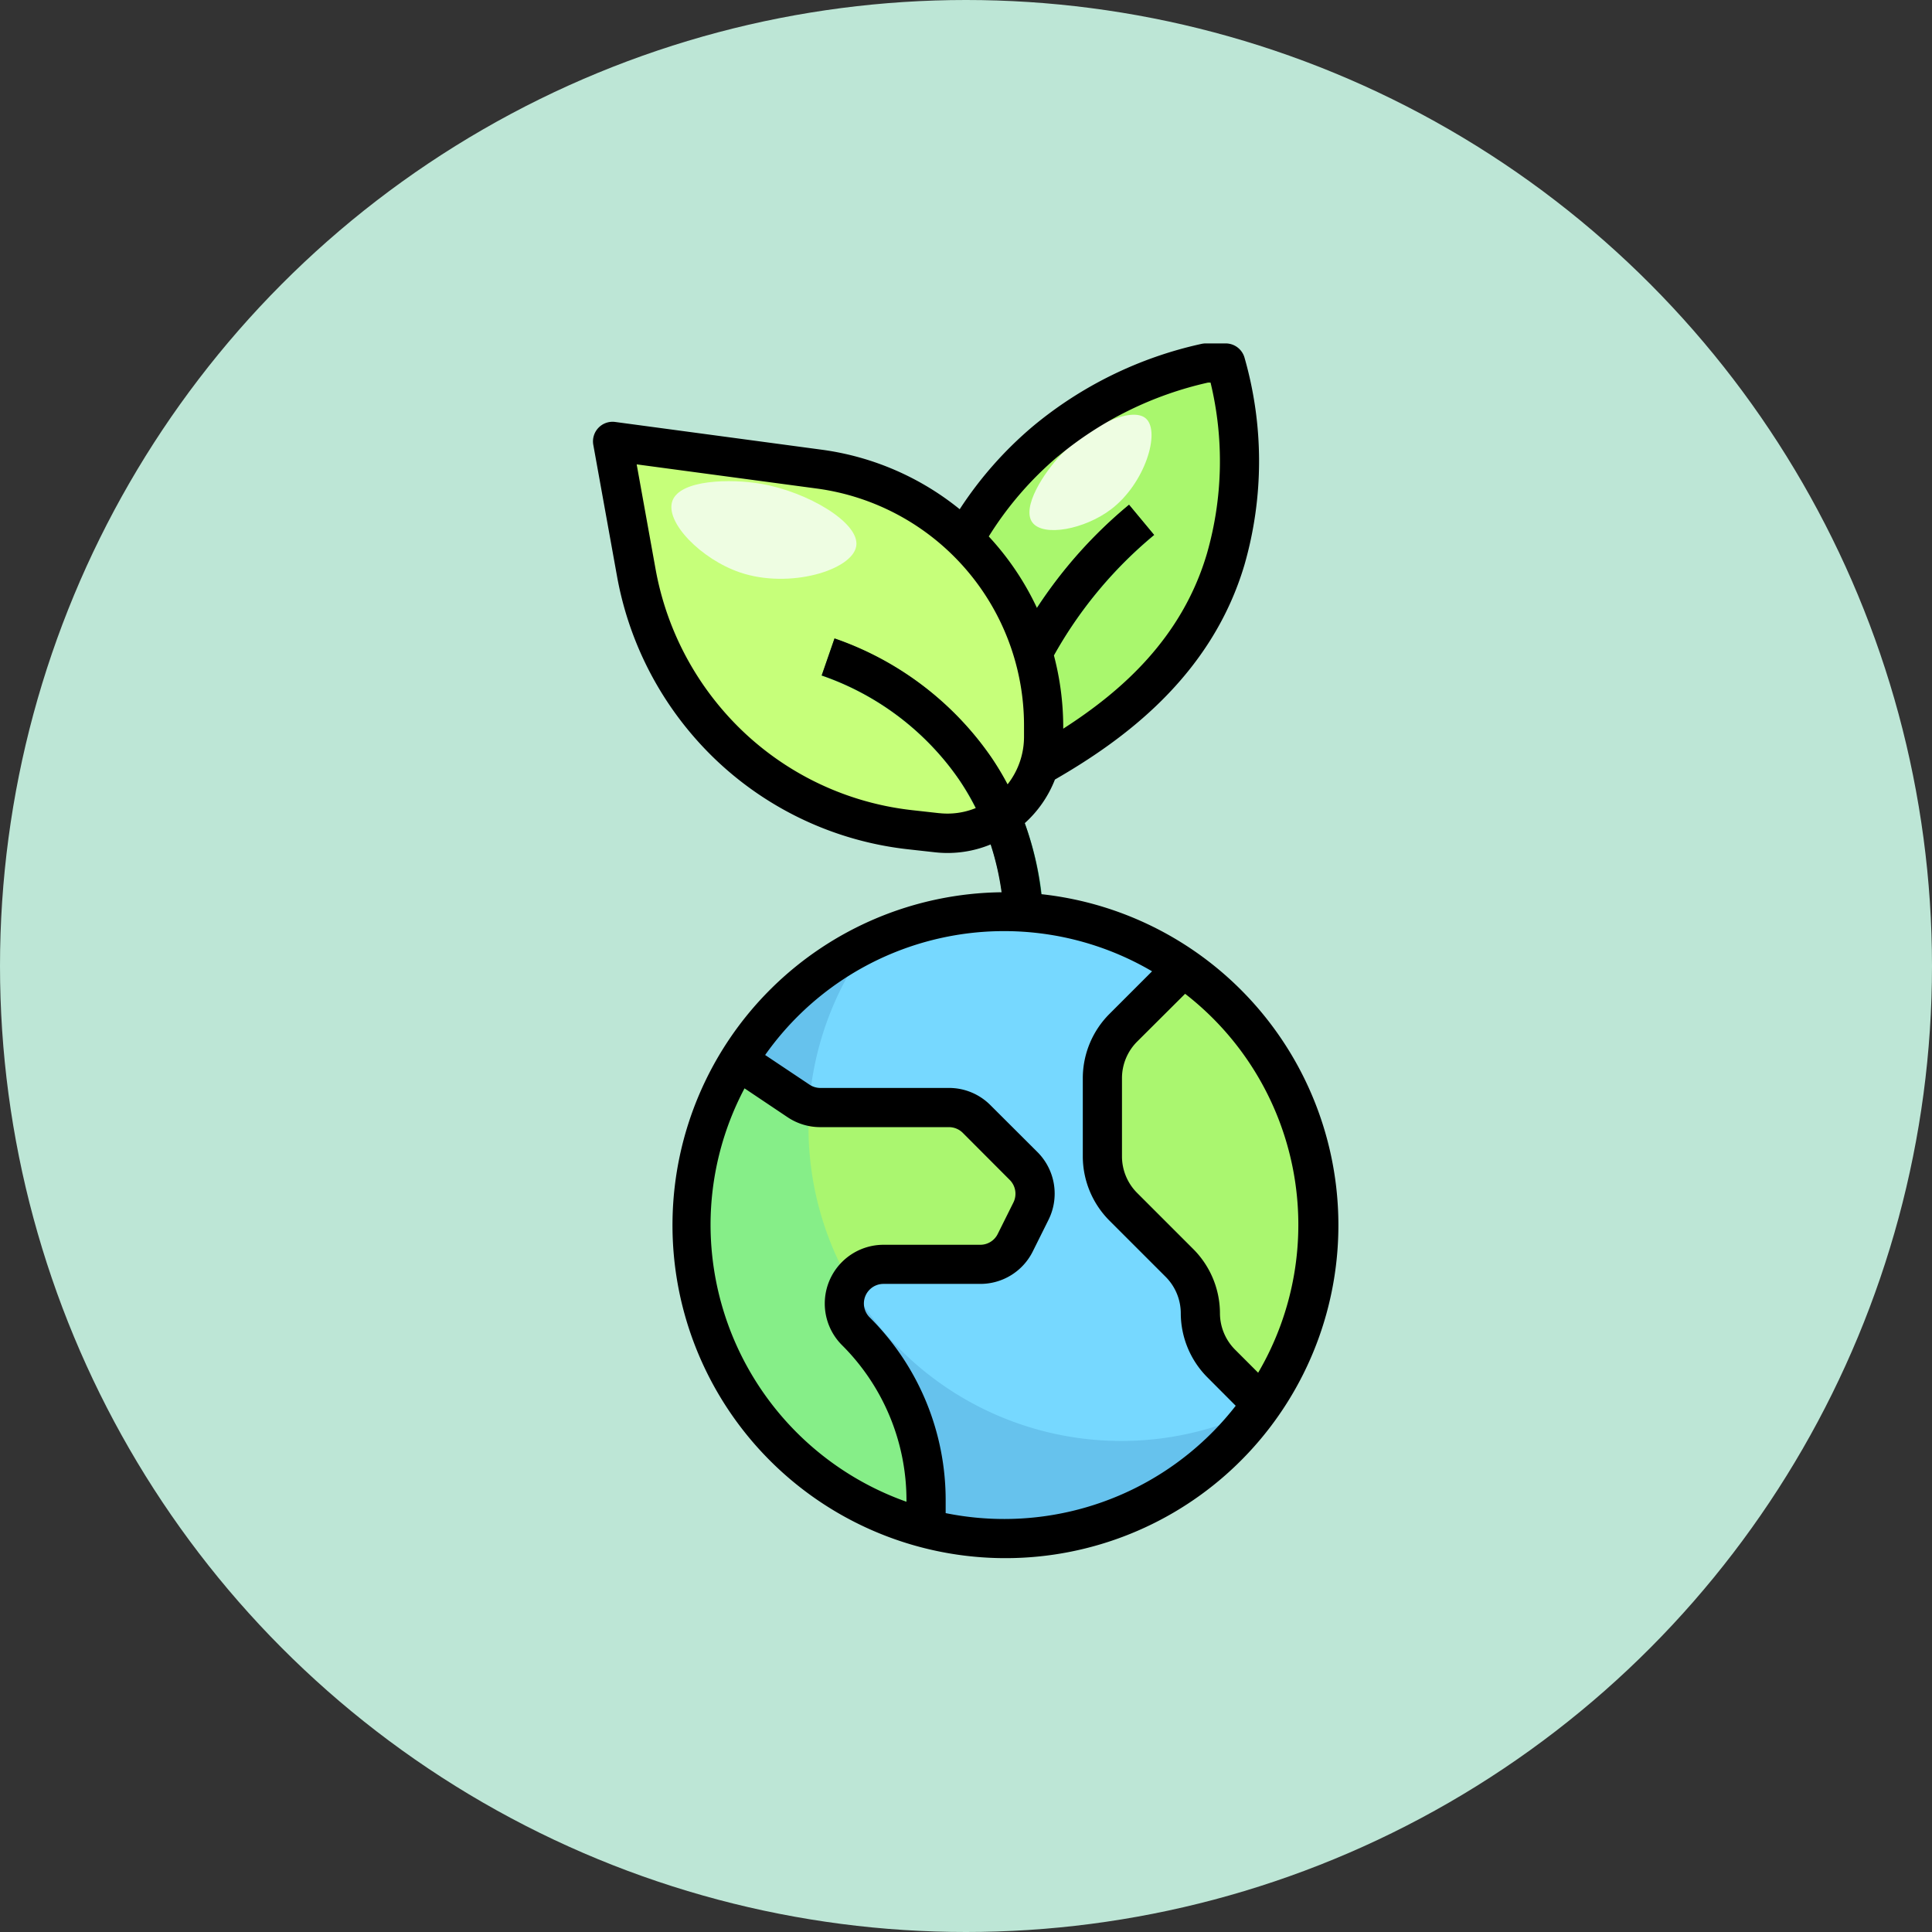<svg xmlns="http://www.w3.org/2000/svg" width="101" height="101" viewBox="0 0 101 101">
  <rect x="0" y="0" width="101" height="101" fill="#333333" stroke="none"/>
  <g id="Grupo_969808" data-name="Grupo 969808" transform="translate(-205 -2002)">
    <circle id="Elipse_7745" data-name="Elipse 7745" cx="50.5" cy="50.5" r="50.5" transform="translate(205 2002)" fill="#bde6d6"/>
    <g id="ambiental" transform="translate(223 2018.953)">
      <path id="Trazado_726314" data-name="Trazado 726314" d="M35.861,23.084c3.387-1.918,8.061-5.073,9.759-10.829a18.655,18.655,0,0,0,0-10.243H44.572a19.649,19.649,0,0,0-8.38,4.1,18.823,18.823,0,0,0-4.252,5.1Z" transform="translate(0.46 0.025)" fill="#a9f76d"/>
      <path id="Trazado_726315" data-name="Trazado 726315" d="M34.952,20.178l1.465-2.743a22.677,22.677,0,0,1,5.429-6.617l-1.31-1.574a24.661,24.661,0,0,0-5.922,7.22l-1.467,2.75Z" transform="translate(0.489 0.2)" fill="#1d945e"/>
      <path id="Trazado_726316" data-name="Trazado 726316" d="M30.965,26.468l-1.421-.159a16.346,16.346,0,0,1-10.517-5.531,16.53,16.53,0,0,1-3.79-7.906L14,6.013,24.844,7.468a13.432,13.432,0,0,1,7.745,3.857,13.6,13.6,0,0,1,3.945,9.582v.542a5.053,5.053,0,0,1-2.773,4.516,4.991,4.991,0,0,1-2.8.5Z" transform="translate(0.024 0.122)" fill="#c6ff7a"/>
      <path id="Trazado_726317" data-name="Trazado 726317" d="M34.226,39.57h2.049V31.491a16.113,16.113,0,0,0-2.731-9.2q-.263-.382-.558-.763a16.5,16.5,0,0,0-7.643-5.46L24.673,18a14.465,14.465,0,0,1,6.7,4.781c.172.222.335.446.488.668a14.077,14.077,0,0,1,2.369,8.038Z" transform="translate(0.283 0.366)" fill="#1d945e"/>
      <path id="Trazado_726318" data-name="Trazado 726318" d="M41.373,4.845c-.747-.688-3.078.455-4.437,1.876-.922.962-2.081,2.774-1.508,3.549s2.746.361,4.125-.694c1.765-1.35,2.582-4.029,1.82-4.731Z" transform="translate(0.541 0.088)" fill="#eefde2"/>
      <path id="Trazado_726319" data-name="Trazado 726319" d="M26.666,11.421c.192-1.229-2.572-2.834-4.954-3.248-1.612-.281-4.258-.227-4.658.889s1.512,3.052,3.533,3.739C23.173,13.68,26.47,12.681,26.666,11.421Z" transform="translate(0.097 0.171)" fill="#eefde2"/>
      <circle id="Elipse_7744" data-name="Elipse 7744" cx="16.388" cy="16.388" r="16.388" transform="translate(18.121 30.717)" fill="#66c2ed"/>
      <path id="Trazado_726320" data-name="Trazado 726320" d="M34.243,30.013a16.3,16.3,0,0,0-7.089,1.626,16.362,16.362,0,0,0,20.324,24.4A16.367,16.367,0,0,0,34.243,30.013Z" transform="translate(0.267 0.704)" fill="#76d8ff"/>
      <path id="Trazado_726321" data-name="Trazado 726321" d="M50.267,46.332a16.364,16.364,0,0,0-7.04-13.451l-3.14,3.146A3.71,3.71,0,0,0,39,38.65v4.1a3.713,3.713,0,0,0,1.087,2.623l2.948,2.948a3.71,3.71,0,0,1,1.087,2.623,3.713,3.713,0,0,0,1.087,2.623l2.119,2.119a16.308,16.308,0,0,0,2.94-9.352Z" transform="translate(0.631 0.774)" fill="#aaf66f"/>
      <path id="Trazado_726322" data-name="Trazado 726322" d="M32.94,40.672a2.049,2.049,0,0,0-1.448-.6H24.766a2.049,2.049,0,0,1-1.137-.344l-3.171-2.115a16.343,16.343,0,0,0,9.833,24.454V60.634a12.54,12.54,0,0,0-3.673-8.867,2.049,2.049,0,0,1,1.448-3.5h5.056a2.049,2.049,0,0,0,1.832-1.133l.819-1.639a2.049,2.049,0,0,0-.383-2.364Z" transform="translate(0.121 0.889)" fill="#86ee88"/>
      <path id="Trazado_726323" data-name="Trazado 726323" d="M32.794,40.616a2.049,2.049,0,0,0-1.448-.6H24.621a2.054,2.054,0,0,1-.576-.085C24.02,40.3,24,40.666,24,41.04a16.289,16.289,0,0,0,2.183,8.149,1.988,1.988,0,0,1,.289-.379,2.049,2.049,0,0,1,1.448-.6h5.056a2.049,2.049,0,0,0,1.832-1.133l.819-1.639a2.049,2.049,0,0,0-.383-2.364Z" transform="translate(0.267 0.945)" fill="#aaf66f"/>
      <path id="Trazado_726324" data-name="Trazado 726324" d="M36.435,29.792a16.626,16.626,0,0,0-.863-3.712A6.006,6.006,0,0,0,37.149,23.8c3.508-2.023,8.178-5.361,9.913-11.242a19.62,19.62,0,0,0,0-10.807A1.024,1.024,0,0,0,46.084,1H45.032a1.065,1.065,0,0,0-.22.024,20.708,20.708,0,0,0-8.819,4.313,19.782,19.782,0,0,0-3.822,4.331A14.525,14.525,0,0,0,25,6.562L14.161,5.106a1.024,1.024,0,0,0-1.144,1.2l1.239,6.863a17.555,17.555,0,0,0,4.022,8.4,17.334,17.334,0,0,0,11.176,5.875l1.421.158a5.9,5.9,0,0,0,2.914-.41,14.5,14.5,0,0,1,.571,2.5,17.406,17.406,0,1,0,2.076.1ZM37.31,6.906a18.626,18.626,0,0,1,7.836-3.857h.139a17.5,17.5,0,0,1-.187,8.929c-1.3,4.422-4.467,7.208-7.515,9.163v-.124a14.749,14.749,0,0,0-.487-3.707,22.19,22.19,0,0,1,5.239-6.3L41.024,9.431a23.891,23.891,0,0,0-4.814,5.4,14.558,14.558,0,0,0-2.52-3.74,17.784,17.784,0,0,1,3.62-4.189ZM31.1,25.558,29.682,25.4a15.286,15.286,0,0,1-9.858-5.183A15.505,15.505,0,0,1,16.272,12.8l-.988-5.477,9.449,1.268a12.5,12.5,0,0,1,10.8,12.424v.543a4.025,4.025,0,0,1-.86,2.493,14.66,14.66,0,0,0-.846-1.409q-.263-.381-.558-.762a16.5,16.5,0,0,0-7.643-5.46l-.67,1.936a14.46,14.46,0,0,1,6.7,4.782q.258.333.488.667a12.487,12.487,0,0,1,.873,1.483,3.937,3.937,0,0,1-1.91.269ZM19.146,47.092a15.271,15.271,0,0,1,1.776-7.149l2.261,1.516a3.065,3.065,0,0,0,1.7.512h6.726a1.024,1.024,0,0,1,.724.3l2.452,2.458a1.024,1.024,0,0,1,.193,1.182l-.819,1.644a1.017,1.017,0,0,1-.916.566H28.188a3.073,3.073,0,0,0-2.172,5.245A11.444,11.444,0,0,1,29.388,61.5v.055A15.376,15.376,0,0,1,19.146,47.092ZM34.51,62.456a15.424,15.424,0,0,1-3.073-.307v-.642a13.476,13.476,0,0,0-3.973-9.591,1.024,1.024,0,0,1,.724-1.75h5.056a3.057,3.057,0,0,0,2.748-1.7l.819-1.645a3.073,3.073,0,0,0-.576-3.547l-2.458-2.452a3.05,3.05,0,0,0-2.164-.9H24.887a1.018,1.018,0,0,1-.567-.172L22,38.2a15.287,15.287,0,0,1,20.227-4.376l-2.234,2.234a4.765,4.765,0,0,0-1.387,3.347v4.1a4.765,4.765,0,0,0,1.387,3.347L42.941,49.8a2.706,2.706,0,0,1,.787,1.9,4.765,4.765,0,0,0,1.387,3.347L46.6,56.537A15.334,15.334,0,0,1,34.51,62.456ZM47.773,54.81l-1.21-1.21a2.706,2.706,0,0,1-.787-1.9,4.765,4.765,0,0,0-1.387-3.347l-2.948-2.948a2.706,2.706,0,0,1-.787-1.9v-4.1a2.706,2.706,0,0,1,.787-1.9L43.955,35a15.281,15.281,0,0,1,3.818,19.81Z" transform="translate(0 0)"/>
    </g>
  </g>
</svg>
